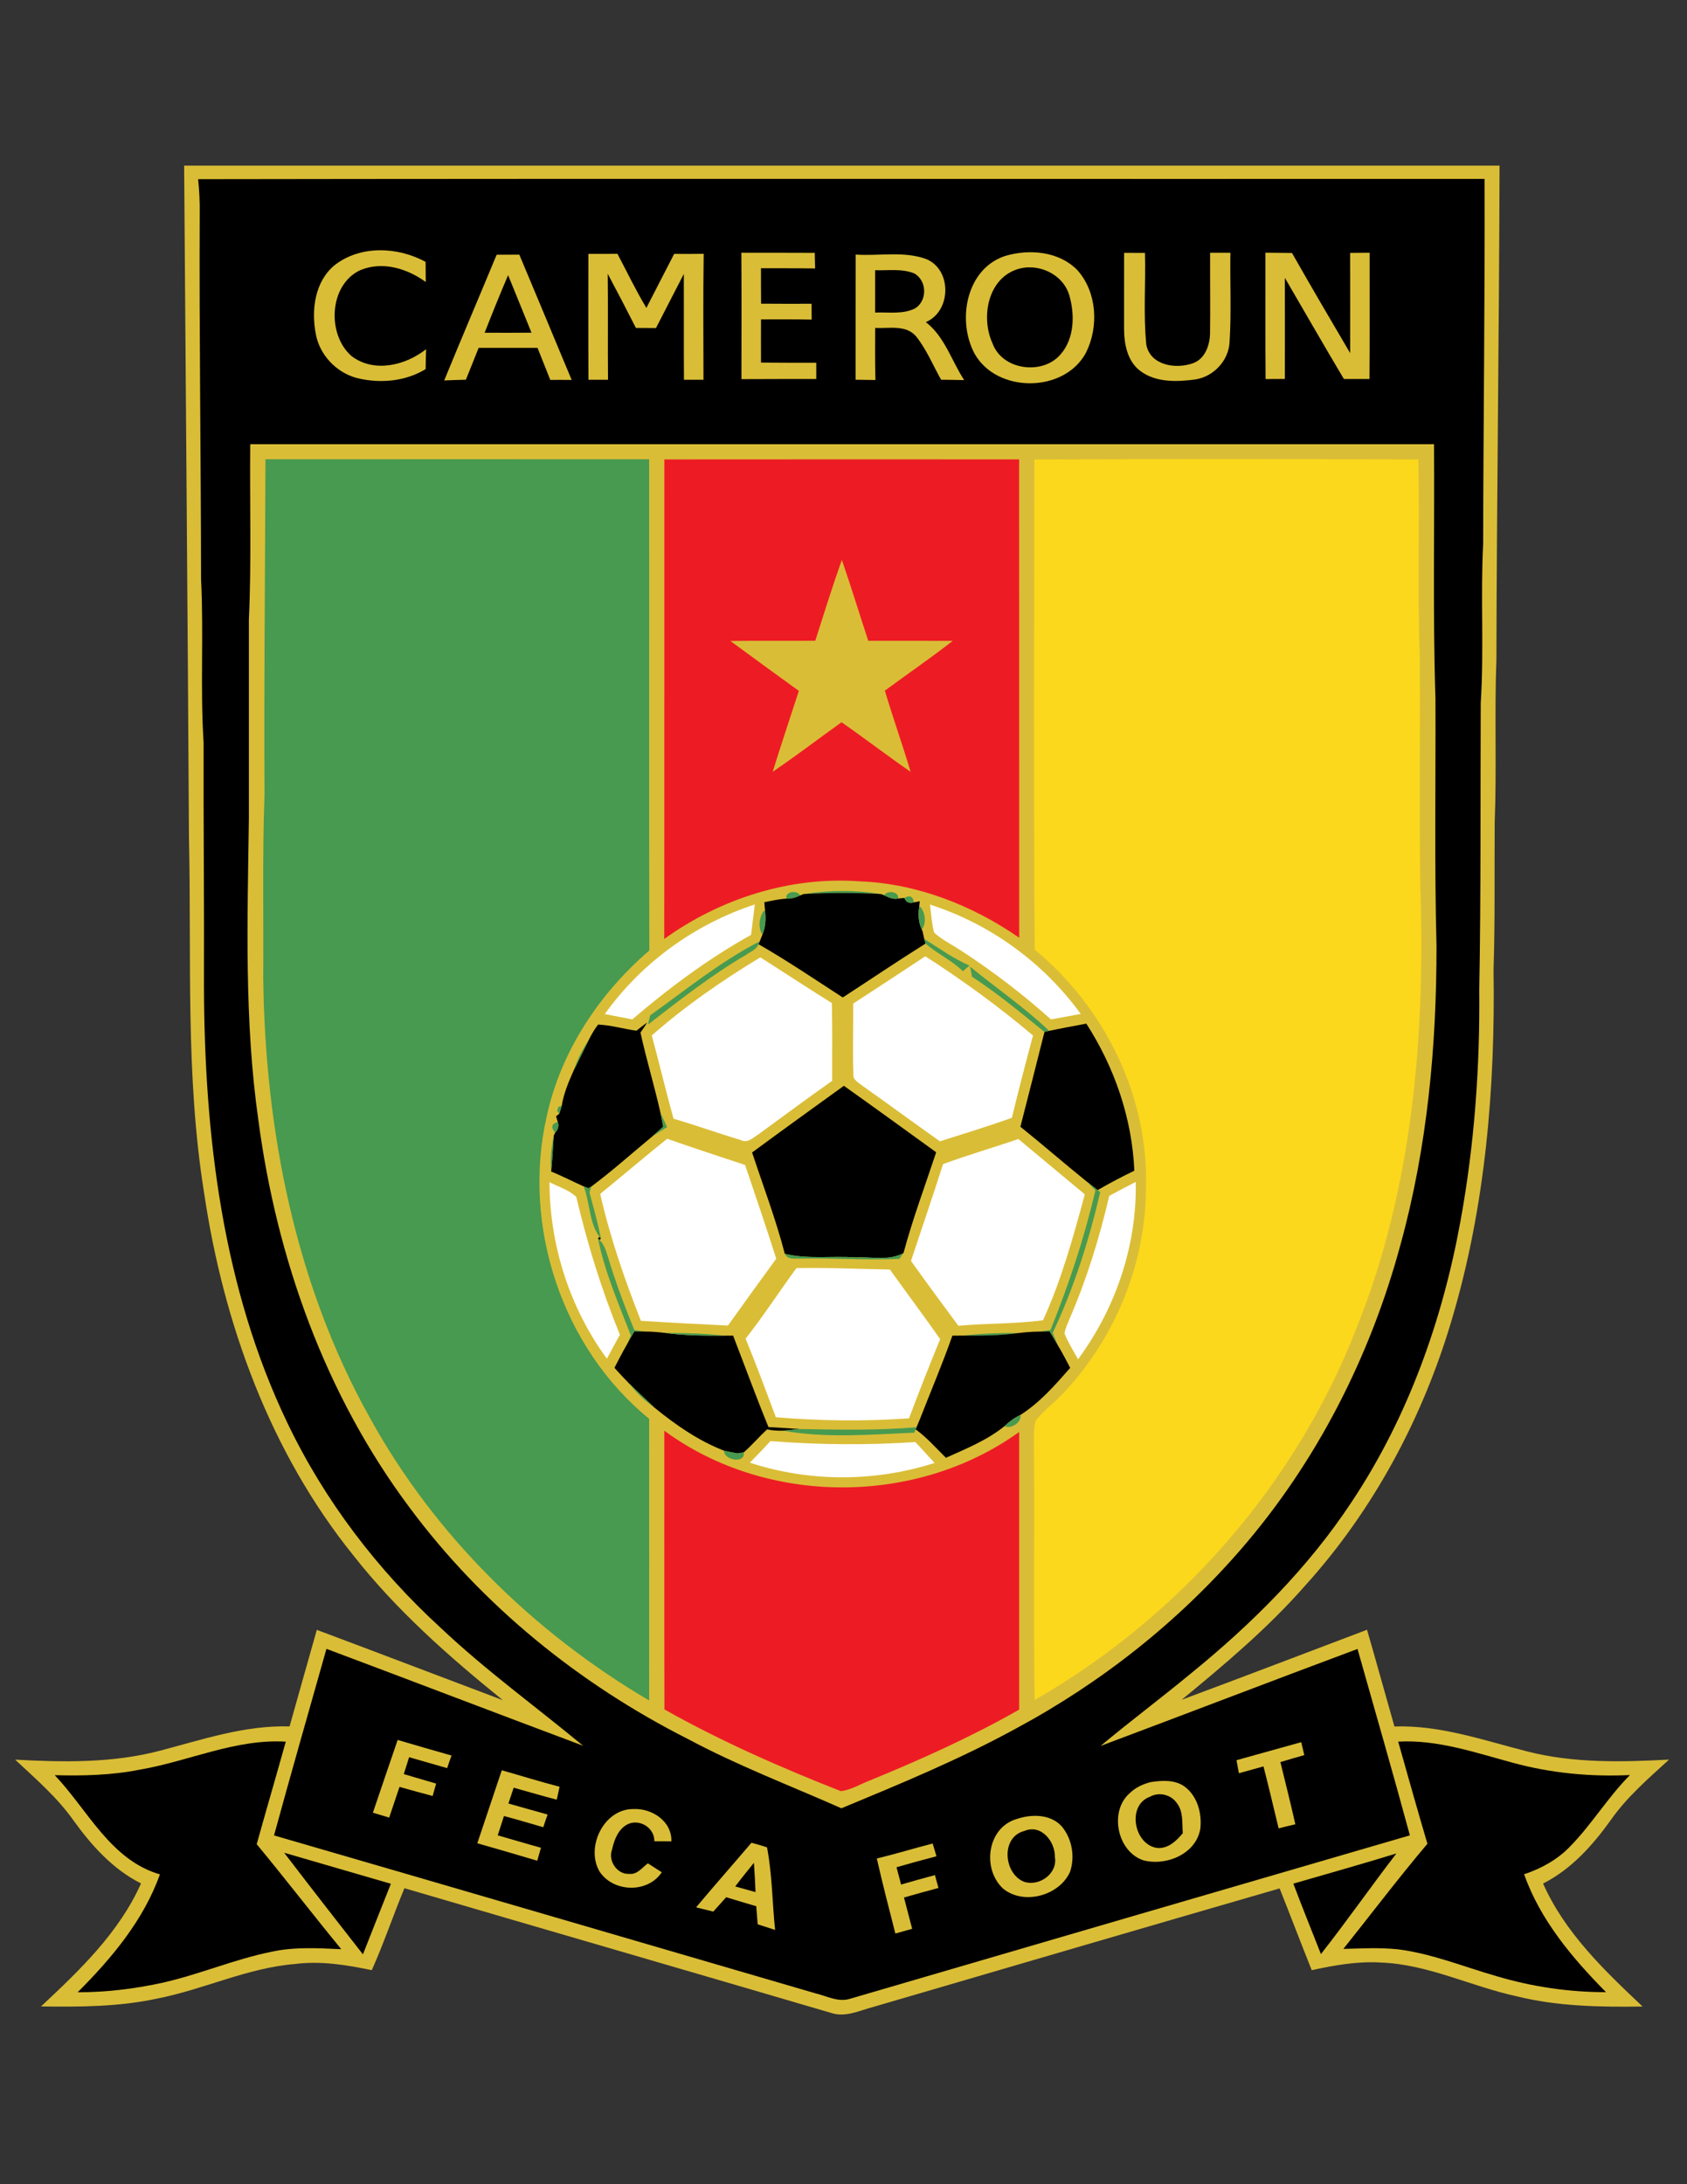 <?xml version="1.0" encoding="utf-8"?>
<!-- Generator: Adobe Illustrator 15.1.0, SVG Export Plug-In . SVG Version: 6.00 Build 0)  -->
<!DOCTYPE svg PUBLIC "-//W3C//DTD SVG 1.1//EN" "http://www.w3.org/Graphics/SVG/1.1/DTD/svg11.dtd">
<svg version="1.1" id="Layer_1" xmlns="http://www.w3.org/2000/svg" xmlns:xlink="http://www.w3.org/1999/xlink" x="0px" y="0px"
	 width="612px" height="792px" viewBox="0 0 612 792" enable-background="new 0 0 612 792" xml:space="preserve">
<rect x="0" y="0" width="612" height="792" fill="#333333" stroke="none"/>
<g>
	<path fill="#DABD36" d="M66.804,60.051h477.194c-0.144,59.692-0.996,119.37-1.141,179.048c-0.735,19.7,0.145,39.4-0.62,59.086
		c-0.129,17.81,0.158,35.605-0.418,53.4c0.649,42.59-2.887,85.642-15.055,126.616c-10.478,35.647-28.388,69.276-53.399,96.869
		c-13.408,15.271-29.009,28.404-44.683,41.278c22.457-8.343,44.828-16.931,67.241-25.387c3.392,11.661,6.595,23.379,9.943,35.07
		c16.612-0.563,32.386,5.052,48.248,9.064c16.784,4.286,34.219,3.854,51.38,2.944c-7.505,6.855-15.299,13.551-21.158,21.936
		c-6.582,9.18-14.332,17.825-24.549,23.006c7.908,17.81,22.167,31.448,36.108,44.596c-15.297,0.203-30.77-0.015-45.707-3.723
		c-16.511-3.565-32.026-11.562-49.128-12.225c-8.5-0.549-16.93,0.967-25.199,2.771c-3.94-9.871-7.721-19.787-11.647-29.658
		c-49.142,14.23-98.256,28.592-147.368,42.966c-4.994,1.298-10.19,3.953-15.4,2.165c-51.553-15.14-103.163-30.078-154.73-45.203
		c-4.085,9.857-7.477,19.988-11.849,29.717c-9.136-1.906-18.502-3.436-27.84-2.237c-17.391,1.414-33.295,9.323-50.297,12.599
		c-13.74,2.931-27.854,2.988-41.839,2.787c14.014-13.119,28.316-26.758,36.269-44.597c-10.232-5.138-17.969-13.769-24.55-22.919
		c-5.917-8.343-13.696-15.024-21.114-21.966c17.535,0.967,35.374,1.27,52.505-3.233c15.443-4.055,30.871-9.295,47.05-8.818
		c3.305-11.676,6.553-23.352,9.887-35.013c22.515,8.414,44.972,17.016,67.471,25.487c-19.542-15.789-38.535-32.545-54.122-52.361
		c-30.308-37.51-47.237-84.256-54.251-131.608c-6.827-42.503-4.517-85.685-5.485-128.55
		C68.089,222.661,67.381,141.349,66.804,60.051L66.804,60.051z"/>
	<path d="M71.87,64.973c155.567-0.245,311.135-0.029,466.702-0.102c0.144,44.106-0.448,88.197-0.521,132.288
		c-0.995,19.252,0.36,38.535-0.881,57.772c-0.158,34.624,0.102,69.262-0.533,103.885c0.273,28.042-1.746,56.171-6.783,83.78
		c-6.509,35.995-19.051,71.238-39.386,101.821c-15.818,24.029-36.414,44.538-58.697,62.594
		c-10.708,8.847-21.852,17.174-32.517,26.078c31.102-11.661,62.104-23.567,93.219-35.172c6.365,22.516,12.874,45.002,18.993,67.588
		c-67.645,19.715-135.289,39.415-202.904,59.202c-4.374,1.485-8.675-0.953-12.86-1.949c-65.422-19.094-130.83-38.23-196.295-57.224
		c6.177-22.587,12.657-45.117,19.021-67.659c31.059,11.646,62.045,23.511,93.104,35.143c-17.203-14.231-35.359-27.364-51.625-42.72
		c-22.934-20.984-42.157-46.155-55.594-74.227C80.63,466.844,74.136,411.423,73.991,357.373c0.116-29.355-0.216-58.726-0.129-88.096
		c-1.27-19.7,0.086-39.443-0.924-59.143c-0.043-44.25-0.693-88.5-0.491-132.764C72.505,73.228,72.318,69.085,71.87,64.973
		L71.87,64.973z"/>
	<path fill="#DABD36" d="M121.402,96.146c9.353-7.302,22.918-6.682,32.993-1.197c0.015,2.439,0.029,4.863,0.058,7.303
		c-6.783-4.922-15.76-7.664-23.828-4.258c-11.301,5.311-12.08,23.323-3.103,31.116c8.125,6.206,19.585,3.42,27.061-2.497
		c-0.087,2.41-0.145,4.82-0.173,7.23c-7.433,4.532-16.684,5.297-25.012,3.219c-7.519-2.035-13.595-8.515-14.88-16.222
		C112.901,112.224,114.258,102.021,121.402,96.146L121.402,96.146z"/>
	<path fill="#DABD36" d="M180.171,92.365c2.742-0.015,5.484-0.015,8.226-0.029c6.322,15.154,12.701,30.265,18.993,45.434
		c-2.598-0.015-5.181-0.044-7.765-0.015c-1.53-3.867-3.075-7.735-4.619-11.618c-7.115,0.014-14.245,0.014-21.375,0
		c-1.53,3.854-3.06,7.722-4.633,11.56c-2.626,0.043-5.239,0.145-7.851,0.26C167.384,122.717,173.864,107.577,180.171,92.365
		L180.171,92.365z"/>
	<path fill="#DABD36" d="M213.453,92.062c3.506,0.015,7.014,0.015,10.535-0.028c3.479,6.552,6.668,13.263,10.506,19.613
		c3.378-6.523,6.683-13.076,10.074-19.585c3.565,0.03,7.129,0.03,10.709-0.028c-0.217,15.226-0.102,30.452-0.073,45.678
		c-2.367-0.015-4.72-0.015-7.086,0c-0.086-12.802,0-25.588-0.043-38.376c-3.348,6.552-6.769,13.062-10.103,19.614
		c-2.439-0.015-4.864-0.029-7.288-0.043c-3.349-6.582-6.74-13.133-10.218-19.628c0.159,12.801-0.015,25.617,0.101,38.433
		c-2.367-0.015-4.72-0.015-7.086,0C213.395,122.485,213.466,107.273,213.453,92.062L213.453,92.062z"/>
	<path fill="#DABD36" d="M268.945,91.644c8.875,0.029,17.752-0.015,26.628,0.043c0.043,1.891,0.087,3.767,0.13,5.657
		c-6.538-0.101-13.09-0.058-19.643-0.072c0,4.272,0,8.558,0.043,12.845c6.105,0.058,12.21,0.043,18.315,0.029
		c0,1.443,0.029,4.315,0.029,5.744c-6.119-0.145-12.253-0.101-18.373-0.087c-0.014,5.225-0.029,10.45,0,15.674
		c6.683,0.086,13.365,0.057,20.047,0.057c0,1.963,0,3.94,0,5.903c-9.049,0.014-18.098-0.029-27.147,0.043
		C268.988,122.197,269.046,106.928,268.945,91.644L268.945,91.644z"/>
	<path fill="#DABD36" d="M310.424,92.308c8.442,0.591,17.289-1.342,25.43,1.573c9.539,3.739,9.352,18.95,0.015,22.919
		c6.855,5.297,9.31,14,13.912,21.028c-2.799-0.058-5.585-0.116-8.37-0.13c-2.959-5.253-5.283-10.968-9.064-15.716
		c-3.724-4.345-9.871-2.815-14.865-3.074c-0.014,6.292-0.071,12.599,0.102,18.892c-2.396-0.044-4.792-0.073-7.188-0.102
		C310.438,122.572,310.38,107.447,310.424,92.308L310.424,92.308z"/>
	<path fill="#DABD36" d="M364.589,92.827c8.861-2.655,19.743-1.717,26.411,5.296c6.999,8.024,7.635,20.451,2.959,29.774
		c-7.837,14.664-32.357,14.779-40.426,0.318C347.125,116.208,350.444,97.532,364.589,92.827L364.589,92.827z"/>
	<path fill="#DABD36" d="M407.799,91.687c2.512,0,5.037,0,7.563,0.015c0.303,11.083-0.62,22.24,0.49,33.281
		c1.443,7.591,10.854,8.977,16.987,6.696c4.387-1.573,6.061-6.596,6.134-10.868c0.13-9.713-0.029-19.44,0.028-29.154
		c2.454,0,4.908,0,7.36,0c-0.172,10.709,0.376,21.433-0.288,32.112c-0.217,6.913-5.83,12.902-12.644,13.855
		c-6.61,0.851-14.157,1.111-19.771-3.118c-4.676-3.507-5.86-9.756-5.874-15.284C407.755,110.045,407.813,100.866,407.799,91.687
		L407.799,91.687z"/>
	<path fill="#DABD36" d="M459.063,91.629c3.218,0.015,6.422,0.058,9.641,0.102c6.913,12.181,14,24.246,21.101,36.312
		c0-12.109,0.028-24.232-0.015-36.34c2.353-0.029,4.719-0.044,7.086-0.058c-0.028,15.269,0.073,30.539-0.059,45.794
		c-3.102,0-6.191,0-9.279,0c-7.26-12.167-14.287-24.463-21.432-36.702c0.028,12.225,0.042,24.449,0,36.673
		c-2.338,0.014-4.662,0.029-6.985,0.043C458.99,122.183,459.092,106.913,459.063,91.629L459.063,91.629z"/>
	<path d="M317.467,97.979c4.719,0.16,9.698-0.664,14.188,1.155c4.66,2.598,4.834,9.872,0.331,12.686
		c-4.488,2.251-9.698,1.313-14.519,1.515C317.48,108.212,317.48,103.103,317.467,97.979L317.467,97.979z"/>
	<path d="M368.702,97.749c7.577-2.655,16.856,1.443,19.209,9.309c2.035,7.015,1.891,15.63-3.132,21.403
		c-6.509,7.693-21.173,5.816-24.709-3.926C355.828,115.342,358.181,101.429,368.702,97.749L368.702,97.749z"/>
	<path d="M175.813,120.653c2.742-7,5.557-13.971,8.515-20.884c2.872,6.927,5.628,13.913,8.486,20.869
		C187.142,120.681,181.47,120.667,175.813,120.653L175.813,120.653z"/>
	<path fill="#DABD36" d="M90.777,161.078c143.155,0,286.295,0,429.452,0c0.215,30.77-0.477,61.569,0.519,92.31
		c0.115,29.861-0.403,59.736,0.376,89.582c0.042,36.37-3.335,72.984-13.005,108.143c-10.91,40.512-30.394,78.932-57.945,110.683
		c-22.818,26.339-50.629,48.305-81.298,64.801c-20.48,11.243-42.085,20.147-63.633,29.096
		c-18.661-8.255-37.784-15.528-55.781-25.171c-39.342-19.887-74.572-48.404-100.882-83.88
		c-30.54-40.787-48.19-90.174-54.843-140.429c-5.181-36.239-3.94-72.955-3.45-109.426c-0.014-24.059,0-48.103,0-72.147
		C91.267,203.466,90.56,182.265,90.777,161.078L90.777,161.078z"/>
	<path fill="#479A50" d="M96.304,166.533c46.386-0.029,92.786-0.014,139.187,0c0.072,59.361-0.073,118.736,0.072,178.111
		c-18.214,15.659-32.156,36.629-37.264,60.298c-8.977,39.617,5.614,83.766,37.192,109.528c0.014,34.046,0.028,68.092,0,102.138
		c-41.97-24.694-77.979-60.024-101.489-102.831c-26.988-48.393-37.856-104.274-38.505-159.247
		c0.159-22.139-0.347-44.279,0.462-66.404C95.712,247.586,96.203,207.06,96.304,166.533L96.304,166.533z"/>
	<path fill="#ED1C24" d="M241.004,166.591c42.907-0.043,85.814-0.029,128.708-0.014c0.028,57.816,0,115.632,0.028,173.449
		c-16.986-11.763-37.092-19.672-57.873-20.451c-25.141-1.847-50.542,6.221-70.907,20.913
		C241.047,282.513,240.96,224.552,241.004,166.591L241.004,166.591z"/>
	<path fill="#FBD81B" d="M375.254,166.62c46.43-0.188,92.844-0.144,139.273-0.029c0.534,23.641-0.333,47.281,0.52,70.907
		c0.188,27.465-0.173,54.929,0.158,82.395c1.949,54.525-2.496,110.379-23.005,161.456c-21.967,56.675-64.195,104.908-116.86,135.087
		c-0.461-31.03,0.044-62.06-0.259-93.09c0.071-2.757-0.116-5.6,0.678-8.269c3.002-3.768,6.957-6.61,10.218-10.133
		c18.604-19.872,29.659-46.746,29.746-74.023c1.068-33.165-14.895-65.638-40.367-86.58
		C374.965,285.11,375.183,225.865,375.254,166.62L375.254,166.62z"/>
	<path fill="#DABD36" d="M295.76,232.345c3.132-9.8,6.191-19.642,9.641-29.327c3.362,9.713,6.351,19.571,9.583,29.341
		c10.219,0.029,20.437-0.029,30.653,0.029c-8.037,6.249-16.438,12.008-24.635,18.041c2.929,9.871,6.407,19.569,9.352,29.442
		c-8.472-5.846-16.626-12.109-25.069-17.983c-8.327,5.975-16.481,12.195-24.968,17.954c3.046-9.814,6.307-19.557,9.482-29.327
		c-8.299-6.003-16.597-12.022-24.838-18.098C275.223,232.288,285.499,232.418,295.76,232.345L295.76,232.345z"/>
	<path fill="#479A50" d="M291.474,324.193c9.309-1.472,18.849-1.544,28.158,0C310.25,323.659,300.84,323.674,291.474,324.193
		L291.474,324.193z"/>
	<path fill="#479A50" d="M285.297,325.853c-0.65-2.655,3.955-3.204,4.994-1.169C288.746,325.492,287.043,325.982,285.297,325.853
		L285.297,325.853z"/>
	<path d="M290.291,324.684l1.183-0.491c9.367-0.52,18.776-0.534,28.158,0l1.11,0.433c1.559,0.766,3.263,1.588,5.066,1.184
		l2.281-0.216c0.605,1.587,1.76,2.121,3.448,1.616l2.121-0.404l-0.216,2.136c-0.404,2.728-0.245,5.57,0.968,8.082l0.303,0.793
		l0.592,2.655c0.115,0.419,0.346,1.256,0.461,1.675c-10.117,6.336-20.018,13.033-30.033,19.542
		c-10.132-6.538-20.104-13.336-30.568-19.311l0.462-1.054c0.246-0.606,0.722-1.819,0.967-2.425c1.126-2.699,1.299-5.686,0.953-8.573
		c-0.072-0.794-0.202-2.381-0.274-3.175c2.655-0.534,5.311-1.154,8.024-1.299C287.043,325.982,288.746,325.492,290.291,324.684
		L290.291,324.684z"/>
	<path fill="#479A50" d="M320.742,324.626c1.112-1.891,5.527-1.414,5.066,1.184C324.005,326.214,322.301,325.392,320.742,324.626
		L320.742,324.626z"/>
	<path fill="#479A50" d="M328.09,325.594c1.976-1.126,3.131-0.578,3.448,1.616C329.85,327.715,328.695,327.181,328.09,325.594
		L328.09,325.594z"/>
	<path fill="#FFFFFF" d="M219.398,367.707c13.307-18.632,32.69-32.617,54.425-39.747c-0.461,3.666-0.909,7.346-1.356,11.027
		c-15.442,8.602-29.688,19.181-43.095,30.654C226.052,368.992,222.718,368.342,219.398,367.707L219.398,367.707z"/>
	<path fill="#479A50" d="M333.443,328.942l0.491-0.058c1.746,2.136,2.236,5.889,0.477,8.14
		C333.198,334.512,333.039,331.669,333.443,328.942L333.443,328.942z"/>
	<path fill="#FFFFFF" d="M337.397,328.018c21.837,6.985,41.205,21.1,54.671,39.646c-3.607,0.664-7.202,1.328-10.811,1.977
		c-10.103-9.048-20.912-17.319-32.271-24.723c-3.363-2.266-7.129-4.012-10.131-6.783
		C337.989,334.83,337.802,331.395,337.397,328.018L337.397,328.018z"/>
	<path fill="#479A50" d="M277.099,330.284l0.448,0.043c0.347,2.887,0.173,5.874-0.953,8.573
		C274.934,336.418,275.353,332.622,277.099,330.284L277.099,330.284z"/>
	<path fill="#479A50" d="M335.306,340.473c5.396,3.363,10.563,7.145,16.438,9.655c-0.838,0.65-1.646,1.343-2.425,2.05
		c-4.042-3.998-9.323-6.322-13.553-10.031C335.651,341.729,335.421,340.892,335.306,340.473L335.306,340.473z"/>
	<path fill="#479A50" d="M235.866,368.169c13.003-9.28,25.473-19.499,39.761-26.845l-0.462,1.054
		c-0.707,1.992-2.973,2.684-4.532,3.867c-12.585,7.361-24.073,16.367-35.561,25.286
		C235.274,370.695,235.664,369.006,235.866,368.169L235.866,368.169z"/>
	<path fill="#FFFFFF" d="M236.443,375.472c12.167-10.709,25.531-19.945,39.386-28.331c8.659,5.499,17.218,11.156,25.936,16.568
		c0.259,9.396,0.072,18.806,0.129,28.201c-9.034,6.351-17.896,12.946-26.815,19.455c-1.876,1.154-3.897,3.305-6.292,2.035
		c-8.198-2.439-16.236-5.354-24.448-7.75C241.552,395.634,239.185,385.502,236.443,375.472L236.443,375.472z"/>
	<path fill="#FFFFFF" d="M309.529,363.896c8.745-5.686,17.448-11.401,26.151-17.146c13.595,8.76,26.729,18.272,39.069,28.735
		c-2.657,9.915-5.255,19.845-7.65,29.816c-8.616,3.118-17.391,5.76-26.122,8.544c-9.354-6.609-18.561-13.392-27.912-20.003
		c-1.474-1.241-3.84-2.208-3.479-4.546C309.298,380.841,309.587,372.369,309.529,363.896L309.529,363.896z"/>
	<path fill="#479A50" d="M352.625,354.155c-0.174-0.909-0.521-2.742-0.708-3.651c9.511,7.837,19.757,14.764,28.691,23.294
		c-0.433,0.101-1.284,0.303-1.702,0.404C370.376,367.23,361.847,360.202,352.625,354.155L352.625,354.155z"/>
	<path d="M230.886,373.74c1.271-1.025,2.583-2.035,3.911-2.988c-0.779,1.242-1.587,2.469-2.453,3.666
		c2.15,9.742,5.051,19.296,7.245,29.039c0.245,1.27,0.75,3.823,1.01,5.094c-1.27,1.14-2.54,2.266-3.81,3.393
		c-7.404,6.118-14.577,12.57-22.284,18.313l-1.083,0.606c-0.418-0.158-1.271-0.505-1.689-0.678
		c-3.954-1.747-7.765-3.768-11.776-5.369c0.418-4.344,0.635-8.717,0.938-13.076l0.52-1.053c1.097-1.154,1.414-2.454,0.924-3.869
		l-0.621-2.049l1.184-0.938c0.216-0.708,0.649-2.137,0.88-2.858c0.707-4.487,2.526-8.731,4.344-12.859
		c1.819-3.681,3.666-7.332,5.456-11.027c0.982-1.948,2.049-3.853,3.392-5.57C221.665,371.705,226.239,373.105,230.886,373.74
		L230.886,373.74z"/>
	<path d="M380.608,373.798c4.474-0.968,8.977-1.761,13.479-2.627c10.263,15.919,16.611,34.363,17.421,53.327
		c-4.518,2.181-8.963,4.519-13.307,7.028c-1.329-1.024-2.641-2.049-3.955-3.073c-8.11-6.523-15.947-13.379-24.074-19.887
		c2.944-11.446,5.847-22.906,8.733-34.365C379.324,374.101,380.176,373.898,380.608,373.798L380.608,373.798z"/>
	<path fill="#479A50" d="M208.126,388.115c1.299-3.911,3.161-7.606,5.456-11.027C211.792,380.783,209.945,384.434,208.126,388.115
		L208.126,388.115z"/>
	<path d="M272.842,417.89c11.041-8.142,22.183-16.137,33.296-24.175c11.214,7.966,22.341,16.048,33.482,24.102
		c-4.027,12.151-8.528,24.174-11.85,36.543c-5.238,2.9-11.546,1.3-17.261,1.587c-8.587-0.634-17.362,0.751-25.805-1.313
		C281.486,442.178,276.869,430.113,272.842,417.89L272.842,417.89z"/>
	<path fill="#479A50" d="M202.542,401.364l1.241-0.391c-0.231,0.722-0.664,2.15-0.88,2.858l-0.809-1.011L202.542,401.364
		L202.542,401.364z"/>
	<path fill="#479A50" d="M239.589,403.457c0.793,1.746,1.602,3.492,2.424,5.238c-1.747,1.083-3.478,2.165-5.224,3.248
		c1.27-1.127,2.54-2.253,3.81-3.393C240.34,407.28,239.834,404.727,239.589,403.457L239.589,403.457z"/>
	<path fill="#479A50" d="M201.416,410.688c-1.674-1.876-1.371-3.176,0.924-3.869C202.83,408.233,202.513,409.533,201.416,410.688
		L201.416,410.688z"/>
	<path fill="#479A50" d="M199.958,424.816c-0.418-4.388,0.043-8.774,0.938-13.076C200.593,416.1,200.376,420.473,199.958,424.816
		L199.958,424.816z"/>
	<path fill="#FFFFFF" d="M217.738,432.912c8.14-6.624,16.107-13.45,24.304-19.988c9.367,3.319,18.834,6.335,28.259,9.511
		c3.839,11.301,7.664,22.602,11.301,33.974c-5.874,8.054-11.733,16.121-17.521,24.247c-10.536-0.52-21.057-1.039-31.578-1.717
		C226.6,463.942,221.304,448.645,217.738,432.912L217.738,432.912z"/>
	<path fill="#FFFFFF" d="M342.117,422.104c9.007-3.305,18.229-5.961,27.307-9.094c8.053,6.668,16.063,13.394,24.116,20.076
		c-4.2,15.457-8.458,31.073-15.168,45.649c-10.146,1.357-20.494,1.068-30.699,1.993c-5.772-7.809-11.56-15.603-17.188-23.511
		C334.353,445.513,338.38,433.851,342.117,422.104L342.117,422.104z"/>
	<path fill="#479A50" d="M394.247,428.453c1.314,1.024,2.626,2.049,3.955,3.073l0.938,0.737
		c-4.099,17.507-9.54,34.768-17.247,51.047c0.621,1.486,1.241,2.987,1.861,4.488c-0.994-1.674-1.991-3.333-3.002-4.993
		c-0.98,0.014-2.929,0.029-3.911,0.044c1.401-0.188,2.815-0.375,4.23-0.564c6.668-16.452,12.281-33.382,16.322-50.671
		C396.341,430.546,395.286,429.493,394.247,428.453L394.247,428.453z"/>
	<path fill="#FFFFFF" d="M199.337,428.641c3.233,1.746,7.087,2.786,9.742,5.412c3.998,17.016,9.193,33.742,15.804,49.937
		c-1.603,2.873-3.161,5.773-4.719,8.688C206.64,474.204,199.41,451.503,199.337,428.641L199.337,428.641z"/>
	<path fill="#479A50" d="M211.734,430.186c0.418,0.173,1.271,0.52,1.689,0.678l1.083-0.606c-0.173,0.534-0.505,1.616-0.664,2.151
		c1.486,5.556,3.103,11.083,4.142,16.74l-0.491-0.62C213.64,443.318,214.073,436.146,211.734,430.186L211.734,430.186z"/>
	<path fill="#FFFFFF" d="M402.416,433.62c3.175-1.717,6.38-3.405,9.598-5.052c0.49,23.006-7.289,45.853-20.928,64.312
		c-1.688-3.089-3.607-6.076-4.922-9.353c0.304-1.862,1.156-3.594,1.849-5.325C394.247,463.856,398.837,448.832,402.416,433.62
		L402.416,433.62z"/>
	<polygon points="217.493,448.528 217.984,449.148 217.421,449.597 216.916,448.991 217.493,448.528 	"/>
	<path fill="#479A50" d="M216.916,448.991l0.505,0.605c1.89,1.659,2.439,4.171,3.218,6.465c2.685,8.905,5.96,17.622,9.482,26.224
		c1.342,0.174,2.684,0.347,4.041,0.55c-1.01-0.016-3.016-0.029-4.012-0.029c-0.981,1.631-1.919,3.291-2.843,4.95
		c0.39-0.866,1.169-2.626,1.559-3.507C224.392,472.688,219.369,461.201,216.916,448.991L216.916,448.991z"/>
	<path fill="#479A50" d="M284.705,454.634c8.443,2.063,17.218,0.679,25.805,1.313c5.715-0.287,12.022,1.313,17.261-1.587
		c-0.374,0.534-1.14,1.587-1.528,2.121c-11.951,0.534-23.916-0.36-35.88-0.1C288.356,456.265,285.758,456.899,284.705,454.634
		L284.705,454.634z"/>
	<path fill="#FFFFFF" d="M288.919,459.829c11.301-0.217,22.602,0.304,33.916,0.505c6.034,8.443,12.268,16.742,18.229,25.229
		c-3.896,9.524-7.678,19.108-11.301,28.735c-16.077,1.124-32.241,0.952-48.305-0.404c-3.564-9.525-7.115-19.08-10.968-28.49
		C276.984,477.134,282.699,468.315,288.919,459.829L288.919,459.829z"/>
	<path d="M230.15,482.806c0.996,0,3.002,0.014,4.012,0.029c2.425,0,4.835,0.216,7.245,0.505c7.202,0.996,14.476,1.011,21.735,0.967
		c0.692,0,2.107,0,2.814,0c4.272,11.056,8.328,22.183,12.831,33.151c3.738,0.187,7.49,0.462,11.242,0.707
		c-2.021,0.188-4.026,0.391-6.018,0.606c-1.934,0.071-3.854-0.072-5.744-0.463c-2.901,2.699-5.484,5.717-8.458,8.343
		c-0.577,0.087-1.761,0.261-2.352,0.347c-1.588-0.289-3.175-0.606-4.734-0.953c-9.323-3.594-17.708-9.425-25.401-15.716
		c-3.074-2.873-6.105-5.787-9.135-8.703c-1.819-1.833-3.565-3.738-5.283-5.644c1.443-2.757,2.829-5.542,4.402-8.227
		C228.231,486.097,229.169,484.437,230.15,482.806L230.15,482.806z"/>
	<path fill="#479A50" d="M241.408,483.34c7.26-0.058,14.505,0.245,21.735,0.967C255.884,484.351,248.61,484.336,241.408,483.34
		L241.408,483.34z"/>
	<path fill="#479A50" d="M349.246,484.293c6.726-0.752,13.51-1.011,20.279-0.925C362.799,484.307,356.016,484.336,349.246,484.293
		L349.246,484.293z"/>
	<path d="M369.525,483.368c2.424-0.303,4.863-0.505,7.315-0.519c0.982-0.015,2.931-0.03,3.911-0.044
		c1.011,1.66,2.008,3.319,3.002,4.993c1.617,2.671,3.032,5.442,4.489,8.197c-5.47,6.235-11.041,12.629-18.098,17.09
		c-2.137,1.009-4.041,2.395-5.729,4.04c-6.308,5.109-13.928,8.184-21.26,11.475c-3.578-3.522-6.899-7.348-10.982-10.306
		c0.505-1.24,1.024-2.468,1.543-3.694c3.926-10.089,8.199-20.062,11.777-30.28c0.938,0,2.814-0.014,3.752-0.027
		C356.016,484.336,362.799,484.307,369.525,483.368L369.525,483.368z"/>
	<path fill="#479A50" d="M228.188,501.626c3.03,2.916,6.061,5.83,9.135,8.703C233.845,507.919,230.8,504.944,228.188,501.626
		L228.188,501.626z"/>
	<path fill="#479A50" d="M364.416,517.126c1.688-1.646,3.593-3.031,5.729-4.04C370.766,515.711,366.725,518.324,364.416,517.126
		L364.416,517.126z"/>
	<path fill="#479A50" d="M332.376,517.531c0.347-0.722,1.01-2.195,1.341-2.931c-0.519,1.227-1.038,2.454-1.543,3.694l-0.492,1.198
		c-15.859,0.678-31.953,2.078-47.669-0.722c1.992-0.216,3.998-0.419,6.018-0.606C304.131,518.425,318.274,518.728,332.376,517.531
		L332.376,517.531z"/>
	<path fill="#ED1C24" d="M240.989,518.771c37.106,27.319,91.387,27.363,128.738,0.462c0,33.569-0.015,67.125,0,100.681
		c-17.377,9.9-35.648,18.098-54.136,25.675c-3.508,1.328-6.842,3.465-10.594,3.883c-21.865-8.602-43.471-18.084-63.964-29.63
		C240.946,586.156,241.033,552.456,240.989,518.771L240.989,518.771z"/>
	<path fill="#FFFFFF" d="M279.481,522.538c17.491,1.386,35.055,1.516,52.578,0.361c2.337,2.496,4.661,5.021,6.984,7.577
		c-21.648,6.913-45.39,6.984-67.01-0.102C274.559,527.806,277.07,525.222,279.481,522.538L279.481,522.538z"/>
	<path fill="#479A50" d="M262.724,526.045c1.559,0.347,3.146,0.664,4.734,0.953c0.591-0.086,1.775-0.26,2.352-0.347
		C270.475,530.967,262.393,529.394,262.724,526.045L262.724,526.045z"/>
	<path d="M50.756,641.678c17.708-3.03,34.623-11.229,52.923-10.146c-3.464,12.413-7.101,24.767-10.55,37.18
		c10.391,12.555,20.335,25.472,30.669,38.072c-8.385-0.376-16.915-0.896-25.185,0.909c-13.638,2.727-26.484,8.356-40.05,11.343
		c-9.972,2.165-20.176,3.363-30.395,3.378c12.34-12.354,23.886-26.094,29.847-42.749c-17.94-5.225-26.166-23.366-38.16-35.98
		C30.175,643.973,40.595,643.699,50.756,641.678L50.756,641.678z"/>
	<path fill="#DABD36" d="M135.271,657.294c2.973-8.805,5.99-17.594,8.991-26.383c6.495,1.905,13.004,3.825,19.542,5.657
		c-0.562,1.502-1.083,3.03-1.587,4.562c-4.59-1.328-9.193-2.655-13.797-3.955c-0.635,2.021-1.285,4.07-1.935,6.12
		c3.911,1.126,7.837,2.28,11.734,3.448c-0.318,1.126-0.953,3.363-1.271,4.489c-4.026-1.055-8.024-2.179-12.022-3.291
		c-1.241,3.71-2.497,7.419-3.738,11.127C139.211,658.463,137.249,657.871,135.271,657.294L135.271,657.294z"/>
	<path fill="#DABD36" d="M448.57,638.257c7.809-2.223,15.66-4.315,23.482-6.538c0.273,1.17,0.822,3.522,1.111,4.69
		c-2.915,0.81-5.787,1.675-8.674,2.526c1.832,7.505,3.737,15.01,5.426,22.559c-2.035,0.461-4.041,0.967-6.062,1.472
		c-1.832-7.491-3.551-14.995-5.498-22.456c-2.988,0.821-5.961,1.645-8.919,2.468C449.221,641.808,448.788,639.441,448.57,638.257
		L448.57,638.257z"/>
	<path d="M507.224,631.518c14.261-0.779,27.897,3.982,41.465,7.635c13.841,3.796,28.287,5.167,42.619,4.489
		c-8.053,8.067-13.897,17.982-21.894,26.078c-4.547,4.677-10.378,7.852-16.512,9.901c5.917,16.654,17.463,30.352,29.717,42.749
		c-13.351,0.014-26.715-1.949-39.516-5.745c-12.022-3.421-23.727-8.299-36.226-9.828c-6.494-0.636-13.032-0.289-19.541-0.115
		c10.16-12.715,19.988-25.703,30.495-38.131C514.181,656.24,510.718,643.871,507.224,631.518L507.224,631.518z"/>
	<path fill="#DABD36" d="M182.033,641.909c6.999,1.978,13.927,4.156,20.97,5.975c-0.26,1.17-0.765,3.521-1.024,4.69
		c-5.239-1.355-10.421-2.9-15.63-4.344c-0.649,1.905-1.299,3.81-1.92,5.729c4.749,1.313,9.483,2.713,14.231,3.998
		c-0.549,1.516-1.068,3.06-1.574,4.604c-4.748-1.386-9.482-2.785-14.259-4.056c-0.736,2.339-1.515,4.661-2.266,7
		c5.224,1.486,10.435,3.06,15.688,4.503c-0.462,1.559-0.909,3.117-1.357,4.704c-7.23-2.149-14.475-4.271-21.735-6.335
		C176.101,659.56,179.074,650.742,182.033,641.909L182.033,641.909z"/>
	<path fill="#DABD36" d="M417.613,646.167c4.012-0.592,8.617-0.867,12.094,1.631c4.662,3.421,6.381,9.741,5.745,15.283
		c-1.529,9.194-12.397,13.682-20.726,11.459c-9.497-3.204-12.455-17.882-4.791-24.42C412.043,648.087,414.8,646.831,417.613,646.167
		L417.613,646.167z"/>
	<path d="M417.152,651.521c3.275-1.862,7.692-0.81,9.799,2.322c2.41,3.104,1.833,7.217,2.136,10.897
		c-2.295,2.728-5.138,5.513-9.006,5.369C411.465,669.272,408.55,654.639,417.152,651.521L417.152,651.521z"/>
	<path fill="#DABD36" d="M217.421,678.509c-4.979-8.831,1.645-22.586,12.296-22.542c6.74-0.361,14.072,4.388,13.84,11.718
		c-2.064-0.015-4.127-0.028-6.177-0.028c0.073-4.445-4.344-7.635-8.544-6.61c-4.156,1.227-5.96,5.729-6.797,9.599
		c-1.559,4.026,1.819,9.136,6.278,8.832c2.858,0.317,4.662-2.296,6.711-3.824c1.675,1.082,3.363,2.164,5.052,3.247
		C234.899,686.636,222.371,686.201,217.421,678.509L217.421,678.509z"/>
	<path fill="#DABD36" d="M368.89,659.56c5.384-1.805,12.268-1.805,16.323,2.742c3.708,4.474,4.835,10.983,2.959,16.468
		c-3.911,8.674-16.9,12.18-24.334,6.004C356.146,677.542,358.152,662.648,368.89,659.56L368.89,659.56z"/>
	<path d="M371.632,663.904c6.09-2.569,11.199,3.854,11.056,9.511c1.053,6.004-5.773,10.795-11.272,8.891
		C364.069,679.288,362.973,666.111,371.632,663.904L371.632,663.904z"/>
	<path fill="#DABD36" d="M252.521,691.613c6.61-7.88,13.408-15.587,20.076-23.409c1.905,0.477,3.795,1.025,5.657,1.661
		c1.891,9.827,1.891,19.974,2.93,29.932c-2.122-0.664-4.214-1.342-6.307-2.034c-0.202-2.194-0.361-4.373-0.52-6.552
		c-3.651-1.083-7.288-2.151-10.925-3.264c-1.573,1.719-3.103,3.465-4.676,5.211C256.677,692.639,254.599,692.119,252.521,691.613
		L252.521,691.613z"/>
	<path fill="#DABD36" d="M318.087,673.905c6.798-1.645,13.495-3.695,20.263-5.441c0.448,1.545,0.896,3.09,1.372,4.633
		c-4.851,1.256-9.685,2.583-14.49,3.969c0.548,2.079,1.111,4.172,1.66,6.279c4.084-1.185,8.169-2.339,12.281-3.421
		c0.317,1.168,0.953,3.492,1.271,4.662c-4.187,1.111-8.356,2.266-12.499,3.463c1.011,3.781,1.963,7.563,2.958,11.345
		c-2.033,0.576-4.068,1.141-6.09,1.717C322.504,692.062,320.151,683.012,318.087,673.905L318.087,673.905z"/>
	<path d="M103.087,671.813c12.902,3.724,25.791,7.533,38.708,11.257c-3.42,8.516-6.74,17.06-10.132,25.59
		C122.081,696.42,112.526,684.152,103.087,671.813L103.087,671.813z"/>
	<path d="M469.194,683.012c12.47-3.593,24.968-7.129,37.381-10.939c-9.266,12.052-17.982,24.535-27.379,36.485
		C475.862,700.043,472.398,691.571,469.194,683.012L469.194,683.012z"/>
	<path d="M266.722,684.036c2.194-2.914,4.489-5.743,6.783-8.571c0.246,3.521,0.462,7.07,0.577,10.621
		C271.629,685.38,269.161,684.73,266.722,684.036L266.722,684.036z"/>
</g>
</svg>
